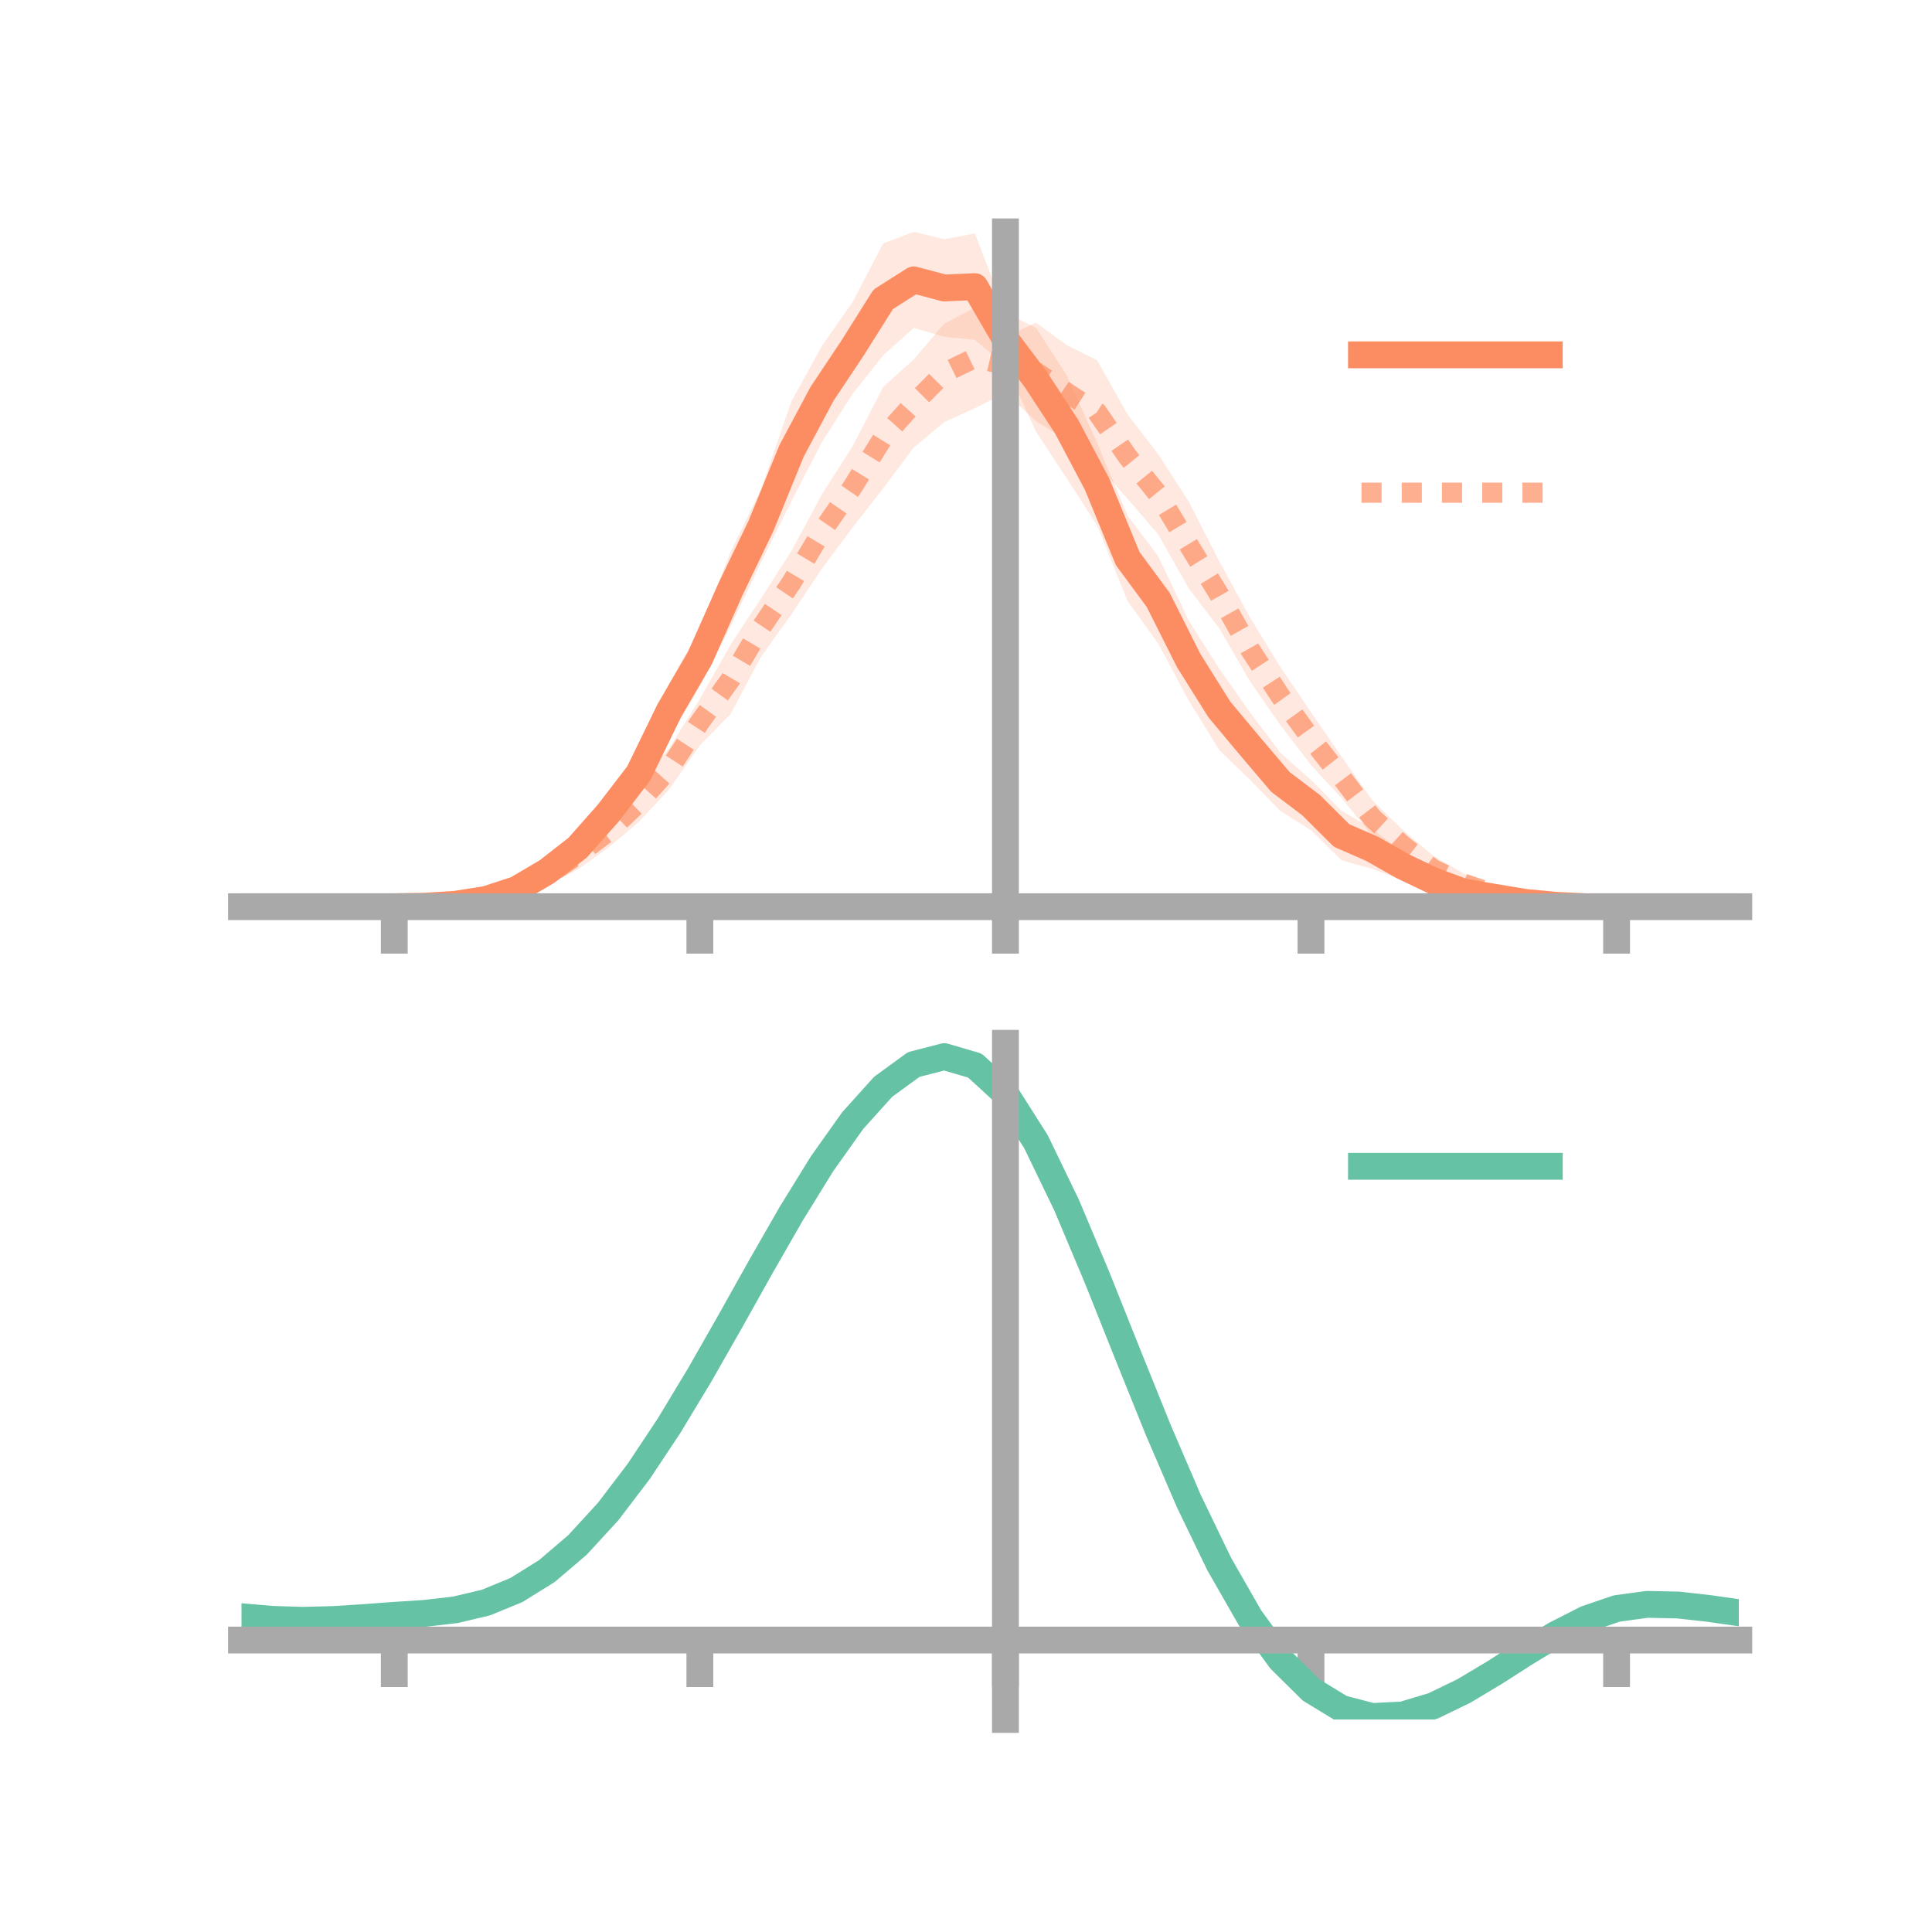 <?xml version="1.0" encoding="utf-8" standalone="no"?>
<!DOCTYPE svg PUBLIC "-//W3C//DTD SVG 1.1//EN"
  "http://www.w3.org/Graphics/SVG/1.1/DTD/svg11.dtd">
<!-- Created with matplotlib (https://matplotlib.org/) -->
<svg height="144pt" version="1.1" viewBox="0 0 144 144" width="144pt" xmlns="http://www.w3.org/2000/svg" xmlns:xlink="http://www.w3.org/1999/xlink">
 <defs>
  <style type="text/css">*{stroke-linecap:butt;stroke-linejoin:round;}</style>
 </defs>
 <g id="figure_1">
  <g id="patch_1">
   <path d="M 0 144 
L 144 144 
L 144 0 
L 0 0 
z
" style="fill:none;"/>
  </g>
  <g id="axes_1">
   <g id="patch_2">
    <path d="M 18 67.68 
L 129.6 67.68 
L 129.6 17.28 
L 18 17.28 
z
" style="fill:none;"/>
   </g>
   <g id="PolyCollection_1">
    <path clip-path="url(#pbd4d8591ce)" d="M 18 67.58 
L 18 67.58 
L 20.278 67.58 
L 22.555 67.58 
L 24.833 67.58 
L 27.11 67.58 
L 29.388 67.58 
L 31.665 67.484 
L 33.943 67.191 
L 36.22 66.689 
L 38.498 65.91 
L 40.776 64.134 
L 43.053 62.135 
L 45.331 59.474 
L 47.608 56.027 
L 49.886 50.907 
L 52.163 46.954 
L 54.441 41.171 
L 56.718 36.47 
L 58.996 29.897 
L 61.273 25.767 
L 63.551 22.511 
L 65.829 18.141 
L 68.106 17.28 
L 70.384 17.83 
L 72.661 17.401 
L 74.939 23.332 
L 77.216 24.429 
L 79.494 27.947 
L 81.771 33.015 
L 84.049 38.437 
L 86.327 41.467 
L 88.604 46.262 
L 90.882 49.845 
L 93.159 53.092 
L 95.437 56.115 
L 97.714 58.135 
L 99.992 60.425 
L 102.269 61.774 
L 104.547 63.52 
L 106.824 64.715 
L 109.102 65.85 
L 111.38 66.45 
L 113.657 66.972 
L 115.935 67.268 
L 118.212 67.538 
L 120.49 67.58 
L 122.767 67.58 
L 125.045 67.58 
L 127.322 67.58 
L 129.6 67.58 
L 129.6 67.58 
L 129.6 67.58 
L 127.322 67.58 
L 125.045 67.58 
L 122.767 67.58 
L 120.49 67.58 
L 118.212 67.629 
L 115.935 67.68 
L 113.657 67.54 
L 111.38 67.304 
L 109.102 67.129 
L 106.824 66.583 
L 104.547 65.604 
L 102.269 64.759 
L 99.992 64.122 
L 97.714 61.875 
L 95.437 60.453 
L 93.159 58.114 
L 90.882 55.911 
L 88.604 52.225 
L 86.327 47.963 
L 84.049 44.817 
L 81.771 39.16 
L 79.494 35.632 
L 77.216 32.174 
L 74.939 27.213 
L 72.661 25.332 
L 70.384 25.102 
L 68.106 24.445 
L 65.829 26.48 
L 63.551 29.353 
L 61.273 32.93 
L 58.996 37.335 
L 56.718 41.932 
L 54.441 46.683 
L 52.163 51.146 
L 49.886 55.02 
L 47.608 59.261 
L 45.331 61.745 
L 43.053 64.229 
L 40.776 65.781 
L 38.498 66.685 
L 36.22 67.397 
L 33.943 67.611 
L 31.665 67.603 
L 29.388 67.58 
L 27.11 67.58 
L 24.833 67.58 
L 22.555 67.58 
L 20.278 67.58 
L 18 67.58 
z
" style="fill:#fc8d62;fill-opacity:0.2;"/>
   </g>
   <g id="PolyCollection_2">
    <path clip-path="url(#pbd4d8591ce)" d="M 18 67.58 
L 18 67.58 
L 20.278 67.58 
L 22.555 67.58 
L 24.833 67.58 
L 27.11 67.58 
L 29.388 67.579 
L 31.665 67.479 
L 33.943 67.173 
L 36.22 66.574 
L 38.498 65.815 
L 40.776 64.471 
L 43.053 62.613 
L 45.331 60.789 
L 47.608 58.367 
L 49.886 55.754 
L 52.163 52.095 
L 54.441 48.067 
L 56.718 44.606 
L 58.996 41.053 
L 61.273 36.832 
L 63.551 33.261 
L 65.829 28.843 
L 68.106 26.792 
L 70.384 24.117 
L 72.661 22.93 
L 74.939 25.122 
L 77.216 24.049 
L 79.494 25.711 
L 81.771 26.852 
L 84.049 30.899 
L 86.327 33.854 
L 88.604 37.392 
L 90.882 41.844 
L 93.159 46.012 
L 95.437 49.728 
L 97.714 53.083 
L 99.992 56.397 
L 102.269 59.635 
L 104.547 61.854 
L 106.824 63.794 
L 109.102 65.108 
L 111.38 66.053 
L 113.657 66.896 
L 115.935 67.289 
L 118.212 67.521 
L 120.49 67.58 
L 122.767 67.58 
L 125.045 67.58 
L 127.322 67.58 
L 129.6 67.58 
L 129.6 67.58 
L 129.6 67.58 
L 127.322 67.58 
L 125.045 67.58 
L 122.767 67.58 
L 120.49 67.58 
L 118.212 67.631 
L 115.935 67.681 
L 113.657 67.674 
L 111.38 67.2 
L 109.102 66.616 
L 106.824 65.784 
L 104.547 64.168 
L 102.269 62.261 
L 99.992 59.488 
L 97.714 57.011 
L 95.437 54.057 
L 93.159 50.768 
L 90.882 46.833 
L 88.604 43.861 
L 86.327 39.836 
L 84.049 37.181 
L 81.771 34.594 
L 79.494 32.809 
L 77.216 31.397 
L 74.939 29.268 
L 72.661 30.426 
L 70.384 31.455 
L 68.106 33.358 
L 65.829 36.393 
L 63.551 39.314 
L 61.273 42.364 
L 58.996 45.775 
L 56.718 48.96 
L 54.441 53.236 
L 52.163 55.551 
L 49.886 58.828 
L 47.608 61.27 
L 45.331 63.183 
L 43.053 64.803 
L 40.776 66.038 
L 38.498 67.033 
L 36.22 67.424 
L 33.943 67.573 
L 31.665 67.613 
L 29.388 67.58 
L 27.11 67.58 
L 24.833 67.58 
L 22.555 67.58 
L 20.278 67.58 
L 18 67.58 
z
" style="fill:#fc8d62;fill-opacity:0.2;"/>
   </g>
   <g id="matplotlib.axis_1">
    <g id="xtick_1">
     <g id="line2d_1">
      <defs>
       <path d="M 0 0 
L 0 3.5 
" id="md0264644f9" style="stroke:#a9a9a9;stroke-width:2;"/>
      </defs>
      <g>
       <use style="fill:#a9a9a9;stroke:#a9a9a9;stroke-width:2;" x="29.388" xlink:href="#md0264644f9" y="67.58"/>
      </g>
     </g>
    </g>
    <g id="xtick_2">
     <g id="line2d_2">
      <g>
       <use style="fill:#a9a9a9;stroke:#a9a9a9;stroke-width:2;" x="52.163" xlink:href="#md0264644f9" y="67.58"/>
      </g>
     </g>
    </g>
    <g id="xtick_3">
     <g id="line2d_3">
      <g>
       <use style="fill:#a9a9a9;stroke:#a9a9a9;stroke-width:2;" x="74.939" xlink:href="#md0264644f9" y="67.58"/>
      </g>
     </g>
    </g>
    <g id="xtick_4">
     <g id="line2d_4">
      <g>
       <use style="fill:#a9a9a9;stroke:#a9a9a9;stroke-width:2;" x="97.714" xlink:href="#md0264644f9" y="67.58"/>
      </g>
     </g>
    </g>
    <g id="xtick_5">
     <g id="line2d_5">
      <g>
       <use style="fill:#a9a9a9;stroke:#a9a9a9;stroke-width:2;" x="120.49" xlink:href="#md0264644f9" y="67.58"/>
      </g>
     </g>
    </g>
   </g>
   <g id="matplotlib.axis_2"/>
   <g id="line2d_6">
    <path clip-path="url(#pbd4d8591ce)" d="M 18 67.58 
L 20.278 67.58 
L 22.555 67.58 
L 24.833 67.58 
L 27.11 67.58 
L 29.388 67.58 
L 31.665 67.544 
L 33.943 67.401 
L 36.22 67.043 
L 38.498 66.298 
L 40.776 64.957 
L 43.053 63.182 
L 45.331 60.609 
L 47.608 57.644 
L 49.886 52.964 
L 52.163 49.05 
L 54.441 43.927 
L 56.718 39.201 
L 58.996 33.616 
L 61.273 29.349 
L 63.551 25.932 
L 65.829 22.31 
L 68.106 20.862 
L 70.384 21.466 
L 72.661 21.366 
L 74.939 25.273 
L 77.216 28.302 
L 79.494 31.789 
L 81.771 36.087 
L 84.049 41.627 
L 86.327 44.715 
L 88.604 49.244 
L 90.882 52.878 
L 93.159 55.603 
L 95.437 58.284 
L 97.714 60.005 
L 99.992 62.273 
L 102.269 63.267 
L 104.547 64.562 
L 106.824 65.649 
L 109.102 66.49 
L 111.38 66.877 
L 113.657 67.256 
L 115.935 67.474 
L 118.212 67.584 
L 120.49 67.58 
L 122.767 67.58 
L 125.045 67.58 
L 127.322 67.58 
L 129.6 67.58 
" style="fill:none;stroke:#fc8d62;stroke-linecap:square;stroke-width:2;"/>
   </g>
   <g id="line2d_7">
    <path clip-path="url(#pbd4d8591ce)" d="M 18 67.58 
L 20.278 67.58 
L 22.555 67.58 
L 24.833 67.58 
L 27.11 67.58 
L 29.388 67.58 
L 31.665 67.546 
L 33.943 67.373 
L 36.22 66.999 
L 38.498 66.424 
L 40.776 65.254 
L 43.053 63.708 
L 45.331 61.986 
L 47.608 59.819 
L 49.886 57.291 
L 52.163 53.823 
L 54.441 50.651 
L 56.718 46.783 
L 58.996 43.414 
L 61.273 39.598 
L 63.551 36.287 
L 65.829 32.618 
L 68.106 30.075 
L 70.384 27.786 
L 72.661 26.678 
L 74.939 27.195 
L 77.216 27.723 
L 79.494 29.26 
L 81.771 30.723 
L 84.049 34.04 
L 86.327 36.845 
L 88.604 40.627 
L 90.882 44.338 
L 93.159 48.39 
L 95.437 51.893 
L 97.714 55.047 
L 99.992 57.943 
L 102.269 60.948 
L 104.547 63.011 
L 106.824 64.789 
L 109.102 65.862 
L 111.38 66.626 
L 113.657 67.285 
L 115.935 67.485 
L 118.212 67.576 
L 120.49 67.58 
L 122.767 67.58 
L 125.045 67.58 
L 127.322 67.58 
L 129.6 67.58 
" style="fill:none;stroke:#fc8d62;stroke-dasharray:1.5,1.5;stroke-dashoffset:0;stroke-opacity:0.7;stroke-width:1.5;"/>
   </g>
   <g id="patch_3">
    <path d="M 74.939 67.68 
L 74.939 17.28 
" style="fill:none;stroke:#a9a9a9;stroke-linecap:square;stroke-linejoin:miter;stroke-width:2;"/>
   </g>
   <g id="patch_4">
    <path d="M 129.6 67.68 
L 129.6 17.28 
" style="fill:none;"/>
   </g>
   <g id="patch_5">
    <path d="M 18 67.58 
L 129.6 67.58 
" style="fill:none;stroke:#a9a9a9;stroke-linecap:square;stroke-linejoin:miter;stroke-width:2;"/>
   </g>
   <g id="patch_6">
    <path d="M 18 17.28 
L 129.6 17.28 
" style="fill:none;"/>
   </g>
   <g id="legend_1">
    <g id="line2d_8">
     <path d="M 101.475 26.449 
L 115.475 26.449 
" style="fill:none;stroke:#fc8d62;stroke-linecap:square;stroke-width:2;"/>
    </g>
    <g id="line2d_9"/>
    <g id="text_1">
     <!--   -->
     <g transform="translate(121.075 28.899)scale(0.07 -0.07)">
      <defs>
       <path id="DejaVuSans-32"/>
      </defs>
      <use xlink:href="#DejaVuSans-32"/>
     </g>
    </g>
    <g id="line2d_10">
     <path d="M 101.475 36.724 
L 115.475 36.724 
" style="fill:none;stroke:#fc8d62;stroke-dasharray:1.5,1.5;stroke-dashoffset:0;stroke-opacity:0.7;stroke-width:1.5;"/>
    </g>
    <g id="line2d_11"/>
    <g id="text_2">
     <!--   -->
     <g transform="translate(121.075 39.174)scale(0.07 -0.07)">
      <use xlink:href="#DejaVuSans-32"/>
     </g>
    </g>
   </g>
  </g>
  <g id="axes_2">
   <g id="patch_7">
    <path d="M 18 128.16 
L 129.6 128.16 
L 129.6 77.76 
L 18 77.76 
z
" style="fill:none;"/>
   </g>
   <g id="PolyCollection_3">
    <path clip-path="url(#p39e3275c0d)" d="M 18 120.542 
L 18 120.455 
L 20.278 120.665 
L 22.555 120.738 
L 24.833 120.676 
L 27.11 120.522 
L 29.388 120.347 
L 31.665 120.194 
L 33.943 119.924 
L 36.22 119.378 
L 38.498 118.429 
L 40.776 116.987 
L 43.053 114.998 
L 45.331 112.456 
L 47.608 109.391 
L 49.886 105.872 
L 52.163 101.999 
L 54.441 97.902 
L 56.718 93.735 
L 58.996 89.672 
L 61.273 85.902 
L 63.551 82.625 
L 65.829 80.043 
L 68.106 78.356 
L 70.384 77.76 
L 72.661 78.44 
L 74.939 80.563 
L 77.216 84.206 
L 79.494 88.994 
L 81.771 94.49 
L 84.049 100.287 
L 86.327 106.027 
L 88.604 111.412 
L 90.882 116.208 
L 93.159 120.247 
L 95.437 123.426 
L 97.714 125.708 
L 99.992 127.112 
L 102.269 127.71 
L 104.547 127.609 
L 106.824 126.942 
L 109.102 125.861 
L 111.38 124.524 
L 113.657 123.094 
L 115.935 121.73 
L 118.212 120.583 
L 120.49 119.806 
L 122.767 119.497 
L 125.045 119.548 
L 127.322 119.809 
L 129.6 120.146 
L 129.6 120.26 
L 129.6 120.26 
L 127.322 119.948 
L 125.045 119.706 
L 122.767 119.664 
L 120.49 119.976 
L 118.212 120.762 
L 115.935 121.936 
L 113.657 123.347 
L 111.38 124.831 
L 109.102 126.22 
L 106.824 127.344 
L 104.547 128.04 
L 102.269 128.16 
L 99.992 127.578 
L 97.714 126.201 
L 95.437 123.973 
L 93.159 120.884 
L 90.882 116.972 
L 88.604 112.333 
L 86.327 107.124 
L 84.049 101.569 
L 81.771 95.955 
L 79.494 90.628 
L 77.216 85.986 
L 74.939 82.454 
L 72.661 80.403 
L 70.384 79.75 
L 68.106 80.329 
L 65.829 81.954 
L 63.551 84.434 
L 61.273 87.573 
L 58.996 91.176 
L 56.718 95.053 
L 54.441 99.023 
L 52.163 102.921 
L 49.886 106.602 
L 47.608 109.946 
L 45.331 112.86 
L 43.053 115.284 
L 40.776 117.19 
L 38.498 118.586 
L 36.22 119.513 
L 33.943 120.047 
L 31.665 120.308 
L 29.388 120.45 
L 27.11 120.609 
L 24.833 120.746 
L 22.555 120.796 
L 20.278 120.73 
L 18 120.542 
z
" style="fill:#66c2a5;fill-opacity:0.2;"/>
   </g>
   <g id="matplotlib.axis_3">
    <g id="xtick_6">
     <g id="line2d_12">
      <g>
       <use style="fill:#a9a9a9;stroke:#a9a9a9;stroke-width:2;" x="29.388" xlink:href="#md0264644f9" y="122.239"/>
      </g>
     </g>
    </g>
    <g id="xtick_7">
     <g id="line2d_13">
      <g>
       <use style="fill:#a9a9a9;stroke:#a9a9a9;stroke-width:2;" x="52.163" xlink:href="#md0264644f9" y="122.239"/>
      </g>
     </g>
    </g>
    <g id="xtick_8">
     <g id="line2d_14">
      <g>
       <use style="fill:#a9a9a9;stroke:#a9a9a9;stroke-width:2;" x="74.939" xlink:href="#md0264644f9" y="122.239"/>
      </g>
     </g>
    </g>
    <g id="xtick_9">
     <g id="line2d_15">
      <g>
       <use style="fill:#a9a9a9;stroke:#a9a9a9;stroke-width:2;" x="97.714" xlink:href="#md0264644f9" y="122.239"/>
      </g>
     </g>
    </g>
    <g id="xtick_10">
     <g id="line2d_16">
      <g>
       <use style="fill:#a9a9a9;stroke:#a9a9a9;stroke-width:2;" x="120.49" xlink:href="#md0264644f9" y="122.239"/>
      </g>
     </g>
    </g>
   </g>
   <g id="matplotlib.axis_4"/>
   <g id="line2d_17">
    <path clip-path="url(#p39e3275c0d)" d="M 18 120.499 
L 20.278 120.697 
L 22.555 120.767 
L 24.833 120.711 
L 27.11 120.566 
L 29.388 120.398 
L 31.665 120.251 
L 33.943 119.986 
L 36.22 119.446 
L 38.498 118.508 
L 40.776 117.088 
L 43.053 115.141 
L 45.331 112.658 
L 47.608 109.668 
L 49.886 106.237 
L 52.163 102.46 
L 54.441 98.462 
L 56.718 94.394 
L 58.996 90.424 
L 61.273 86.738 
L 63.551 83.529 
L 65.829 80.998 
L 68.106 79.342 
L 70.384 78.755 
L 72.661 79.422 
L 74.939 81.509 
L 77.216 85.096 
L 79.494 89.811 
L 81.771 95.222 
L 84.049 100.928 
L 86.327 106.576 
L 88.604 111.873 
L 90.882 116.59 
L 93.159 120.566 
L 95.437 123.7 
L 97.714 125.954 
L 99.992 127.345 
L 102.269 127.935 
L 104.547 127.825 
L 106.824 127.143 
L 109.102 126.04 
L 111.38 124.678 
L 113.657 123.22 
L 115.935 121.833 
L 118.212 120.672 
L 120.49 119.891 
L 122.767 119.58 
L 125.045 119.627 
L 127.322 119.878 
L 129.6 120.203 
" style="fill:none;stroke:#66c2a5;stroke-linecap:square;stroke-width:2;"/>
   </g>
   <g id="patch_8">
    <path d="M 74.939 128.16 
L 74.939 77.76 
" style="fill:none;stroke:#a9a9a9;stroke-linecap:square;stroke-linejoin:miter;stroke-width:2;"/>
   </g>
   <g id="patch_9">
    <path d="M 129.6 128.16 
L 129.6 77.76 
" style="fill:none;"/>
   </g>
   <g id="patch_10">
    <path d="M 18 122.239 
L 129.6 122.239 
" style="fill:none;stroke:#a9a9a9;stroke-linecap:square;stroke-linejoin:miter;stroke-width:2;"/>
   </g>
   <g id="patch_11">
    <path d="M 18 77.76 
L 129.6 77.76 
" style="fill:none;"/>
   </g>
   <g id="legend_2">
    <g id="line2d_18">
     <path d="M 101.475 86.929 
L 115.475 86.929 
" style="fill:none;stroke:#66c2a5;stroke-linecap:square;stroke-width:2;"/>
    </g>
    <g id="line2d_19"/>
    <g id="text_3">
     <!--   -->
     <g transform="translate(121.075 89.379)scale(0.07 -0.07)">
      <use xlink:href="#DejaVuSans-32"/>
     </g>
    </g>
   </g>
  </g>
 </g>
 <defs>
  <clipPath id="pbd4d8591ce">
   <rect height="50.4" width="111.6" x="18" y="17.28"/>
  </clipPath>
  <clipPath id="p39e3275c0d">
   <rect height="50.4" width="111.6" x="18" y="77.76"/>
  </clipPath>
 </defs>
</svg>
